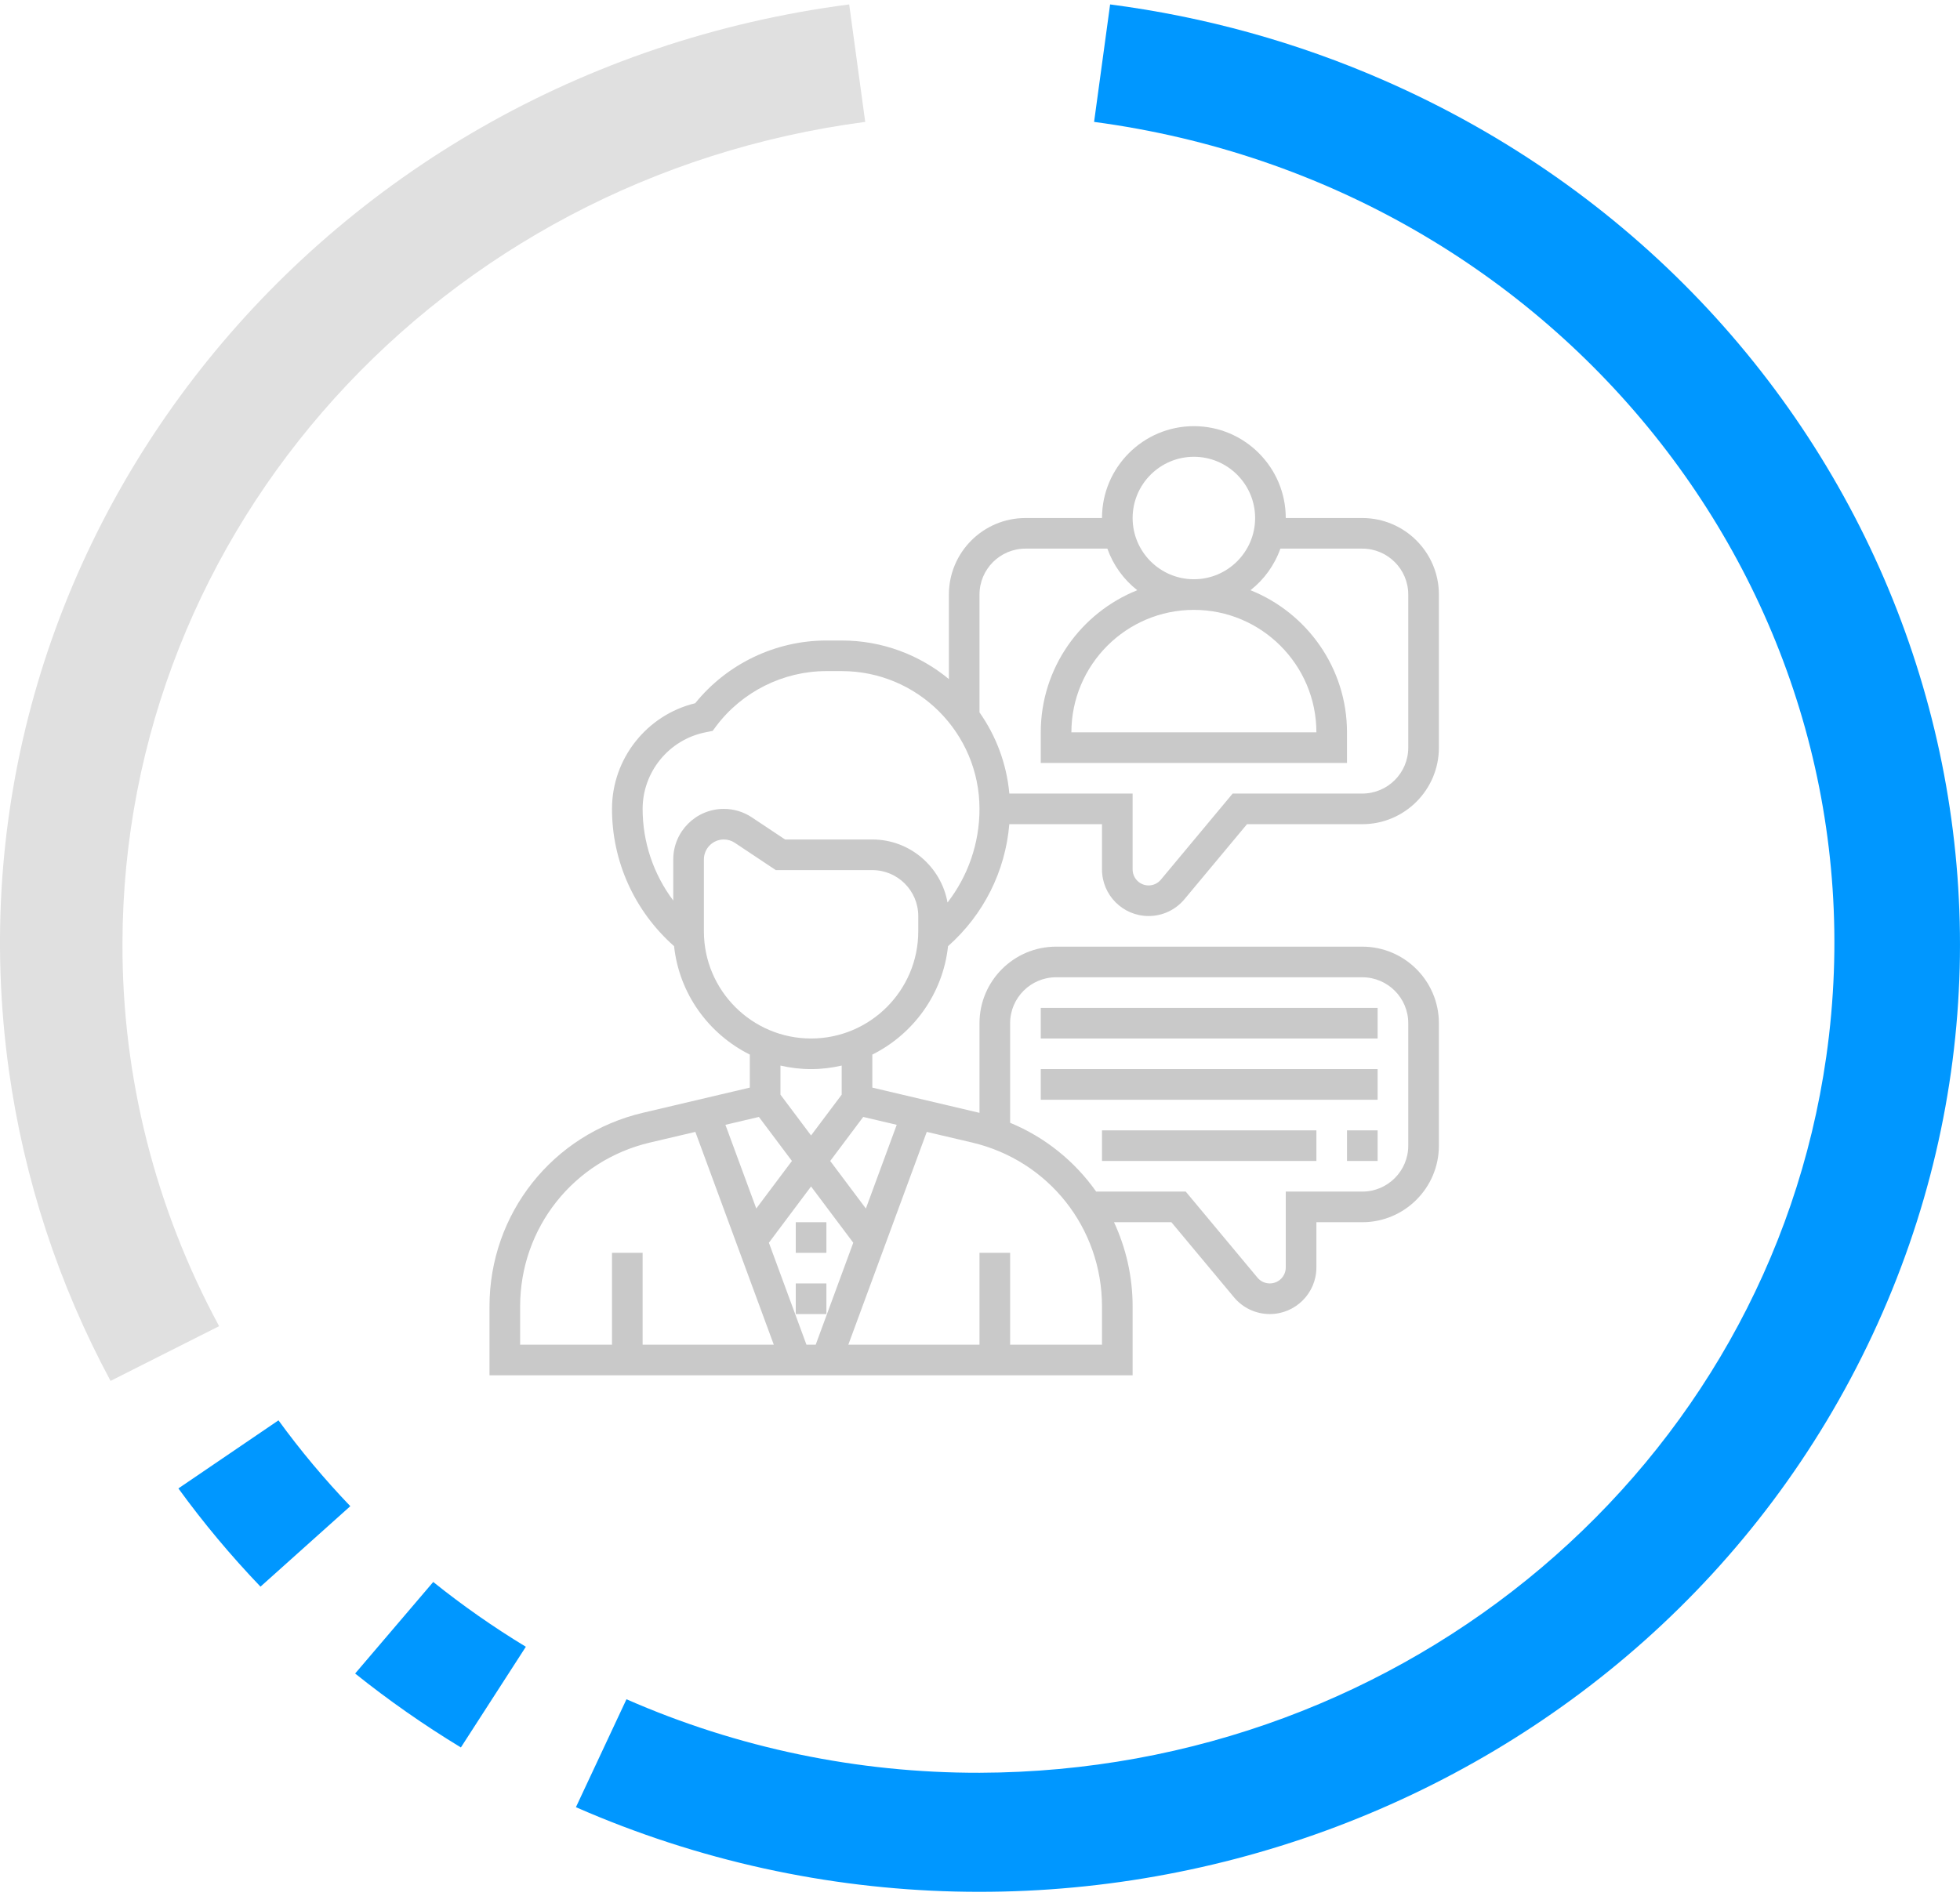 <svg width="62" height="60" viewBox="0 0 62 60" fill="none" xmlns="http://www.w3.org/2000/svg">
<g clip-path="url(#clip0)">
<path d="M5.643 47.095C6.435 48.186 7.303 49.224 8.24 50.203L11.081 47.657C10.262 46.802 9.503 45.895 8.809 44.941L5.643 47.095Z" fill="#0097FF"/>
<path d="M3.874 29.852C3.896 16.723 13.927 5.625 27.369 3.857L26.862 0.14C9.9 2.348 -2.001 17.444 0.28 33.858C0.757 37.292 1.845 40.619 3.497 43.693L6.931 41.961C4.91 38.225 3.861 34.069 3.874 29.852Z" fill="#E0E0E0"/>
<path d="M11.234 52.952C12.295 53.802 13.413 54.583 14.579 55.291L16.634 52.105C15.611 51.485 14.633 50.8 13.704 50.055L11.234 52.952Z" fill="#0097FF"/>
<path d="M43.79 2.547C41.035 1.339 38.113 0.529 35.116 0.14L34.609 3.857C49.444 5.834 59.813 19.076 57.77 33.432C55.926 46.389 44.504 56.053 30.989 56.092C27.136 56.101 23.326 55.307 19.817 53.766L18.218 57.181C33.807 64.014 52.17 57.324 59.231 42.237C66.293 27.151 59.38 9.381 43.79 2.547Z" fill="#0097FF"/>
<path d="M25.172 38.672H26.141V39.641H25.172V38.672Z" fill="#c9c9c9"/>
<path d="M25.172 40.609H26.141V41.578H25.172V40.609Z" fill="#c9c9c9"/>
<path d="M36.333 28.984C36.772 28.984 37.185 28.791 37.466 28.454L39.446 26.078H43.094C44.429 26.078 45.516 24.992 45.516 23.656V18.812C45.516 17.477 44.429 16.391 43.094 16.391H40.672C40.672 14.788 39.368 13.484 37.766 13.484C36.163 13.484 34.859 14.788 34.859 16.391H32.438C31.102 16.391 30.016 17.477 30.016 18.812V21.487C29.094 20.724 27.912 20.266 26.625 20.266H26.141C24.534 20.266 22.997 21.004 21.991 22.251C20.458 22.621 19.359 24.006 19.359 25.594C19.359 27.266 20.076 28.833 21.323 29.938C21.485 31.445 22.419 32.719 23.719 33.368V34.413L20.339 35.209C17.48 35.881 15.484 38.402 15.484 41.338V43.516H35.828V41.338C35.828 40.389 35.617 39.485 35.239 38.672H37.054L39.034 41.047C39.315 41.385 39.728 41.578 40.167 41.578C40.98 41.578 41.641 40.917 41.641 40.104V38.672H43.094C44.429 38.672 45.516 37.585 45.516 36.25V32.375C45.516 31.04 44.429 29.953 43.094 29.953H33.406C32.071 29.953 30.984 31.04 30.984 32.375V35.212C30.98 35.211 30.977 35.209 30.974 35.209L27.594 34.413V33.368C28.894 32.719 29.827 31.444 29.989 29.938C31.115 28.941 31.803 27.567 31.927 26.078H34.859V27.51C34.859 28.323 35.52 28.984 36.333 28.984ZM37.766 14.453C38.834 14.453 39.703 15.322 39.703 16.391C39.703 17.459 38.834 18.328 37.766 18.328C36.697 18.328 35.828 17.459 35.828 16.391C35.828 15.322 36.697 14.453 37.766 14.453ZM24.006 35.341L25.051 36.734L23.923 38.238L22.947 35.59L24.006 35.341ZM25.656 37.541L26.991 39.321L25.803 42.547H25.51L24.322 39.321L25.656 37.541ZM16.453 41.338C16.453 38.853 18.142 36.72 20.561 36.151L21.996 35.814L24.477 42.547H20.328V39.641H19.359V42.547H16.453V41.338ZM31.953 32.375C31.953 31.574 32.605 30.922 33.406 30.922H43.094C43.895 30.922 44.547 31.574 44.547 32.375V36.25C44.547 37.051 43.895 37.703 43.094 37.703H40.672V40.104C40.672 40.383 40.445 40.609 40.167 40.609C40.016 40.609 39.875 40.543 39.779 40.428L37.508 37.703H34.675C34.002 36.75 33.068 35.987 31.953 35.526V32.375ZM34.859 41.338V42.547H31.953V39.641H30.984V42.547H26.835L29.316 35.814L30.751 36.151C33.17 36.721 34.859 38.853 34.859 41.338ZM28.366 35.59L27.39 38.239L26.262 36.734L27.306 35.341L28.366 35.59ZM26.625 34.636L25.656 35.927L24.688 34.636V33.716C24.999 33.787 25.323 33.828 25.656 33.828C25.989 33.828 26.313 33.787 26.625 33.716V34.636ZM29.047 29.469C29.047 31.338 27.526 32.859 25.656 32.859C23.787 32.859 22.266 31.338 22.266 29.469V27.194C22.266 26.845 22.549 26.562 22.897 26.562C23.022 26.562 23.143 26.599 23.247 26.669L24.541 27.531H27.594C28.395 27.531 29.047 28.183 29.047 28.984V29.469ZM29.973 28.556C29.769 27.425 28.782 26.562 27.594 26.562H24.834L23.784 25.863C23.521 25.687 23.214 25.594 22.897 25.594C22.014 25.594 21.297 26.311 21.297 27.194V28.494C20.675 27.665 20.328 26.654 20.328 25.594C20.328 24.421 21.163 23.402 22.314 23.172L22.543 23.126L22.653 22.978C23.472 21.886 24.776 21.234 26.141 21.234H26.625C29.029 21.234 30.984 23.19 30.984 25.594C30.984 26.68 30.623 27.716 29.973 28.556ZM31.928 25.109C31.842 24.159 31.505 23.281 30.984 22.54V18.812C30.984 18.011 31.636 17.359 32.438 17.359H35.029C35.215 17.884 35.546 18.338 35.975 18.675C34.189 19.389 32.922 21.134 32.922 23.172V24.141H42.609V23.172C42.609 21.134 41.342 19.389 39.556 18.675C39.986 18.338 40.316 17.884 40.502 17.359H43.094C43.895 17.359 44.547 18.011 44.547 18.812V23.656C44.547 24.457 43.895 25.109 43.094 25.109H38.992L36.721 27.834C36.625 27.949 36.484 28.016 36.333 28.016C36.055 28.016 35.828 27.789 35.828 27.51V25.109H31.928ZM37.766 19.297C39.902 19.297 41.641 21.035 41.641 23.172H33.891C33.891 21.035 35.629 19.297 37.766 19.297Z" fill="#c9c9c9"/>
<path d="M32.922 31.891H43.578V32.859H32.922V31.891Z" fill="#c9c9c9"/>
<path d="M32.922 33.828H43.578V34.797H32.922V33.828Z" fill="#c9c9c9"/>
<path d="M34.859 35.766H41.641V36.734H34.859V35.766Z" fill="#c9c9c9"/>
<path d="M42.609 35.766H43.578V36.734H42.609V35.766Z" fill="#c9c9c9"/>
</g>
<defs>
<clipPath id="clip0">
<rect width="62" height="60" fill="#c9c9c9"/>
</clipPath>
</defs>
</svg>
